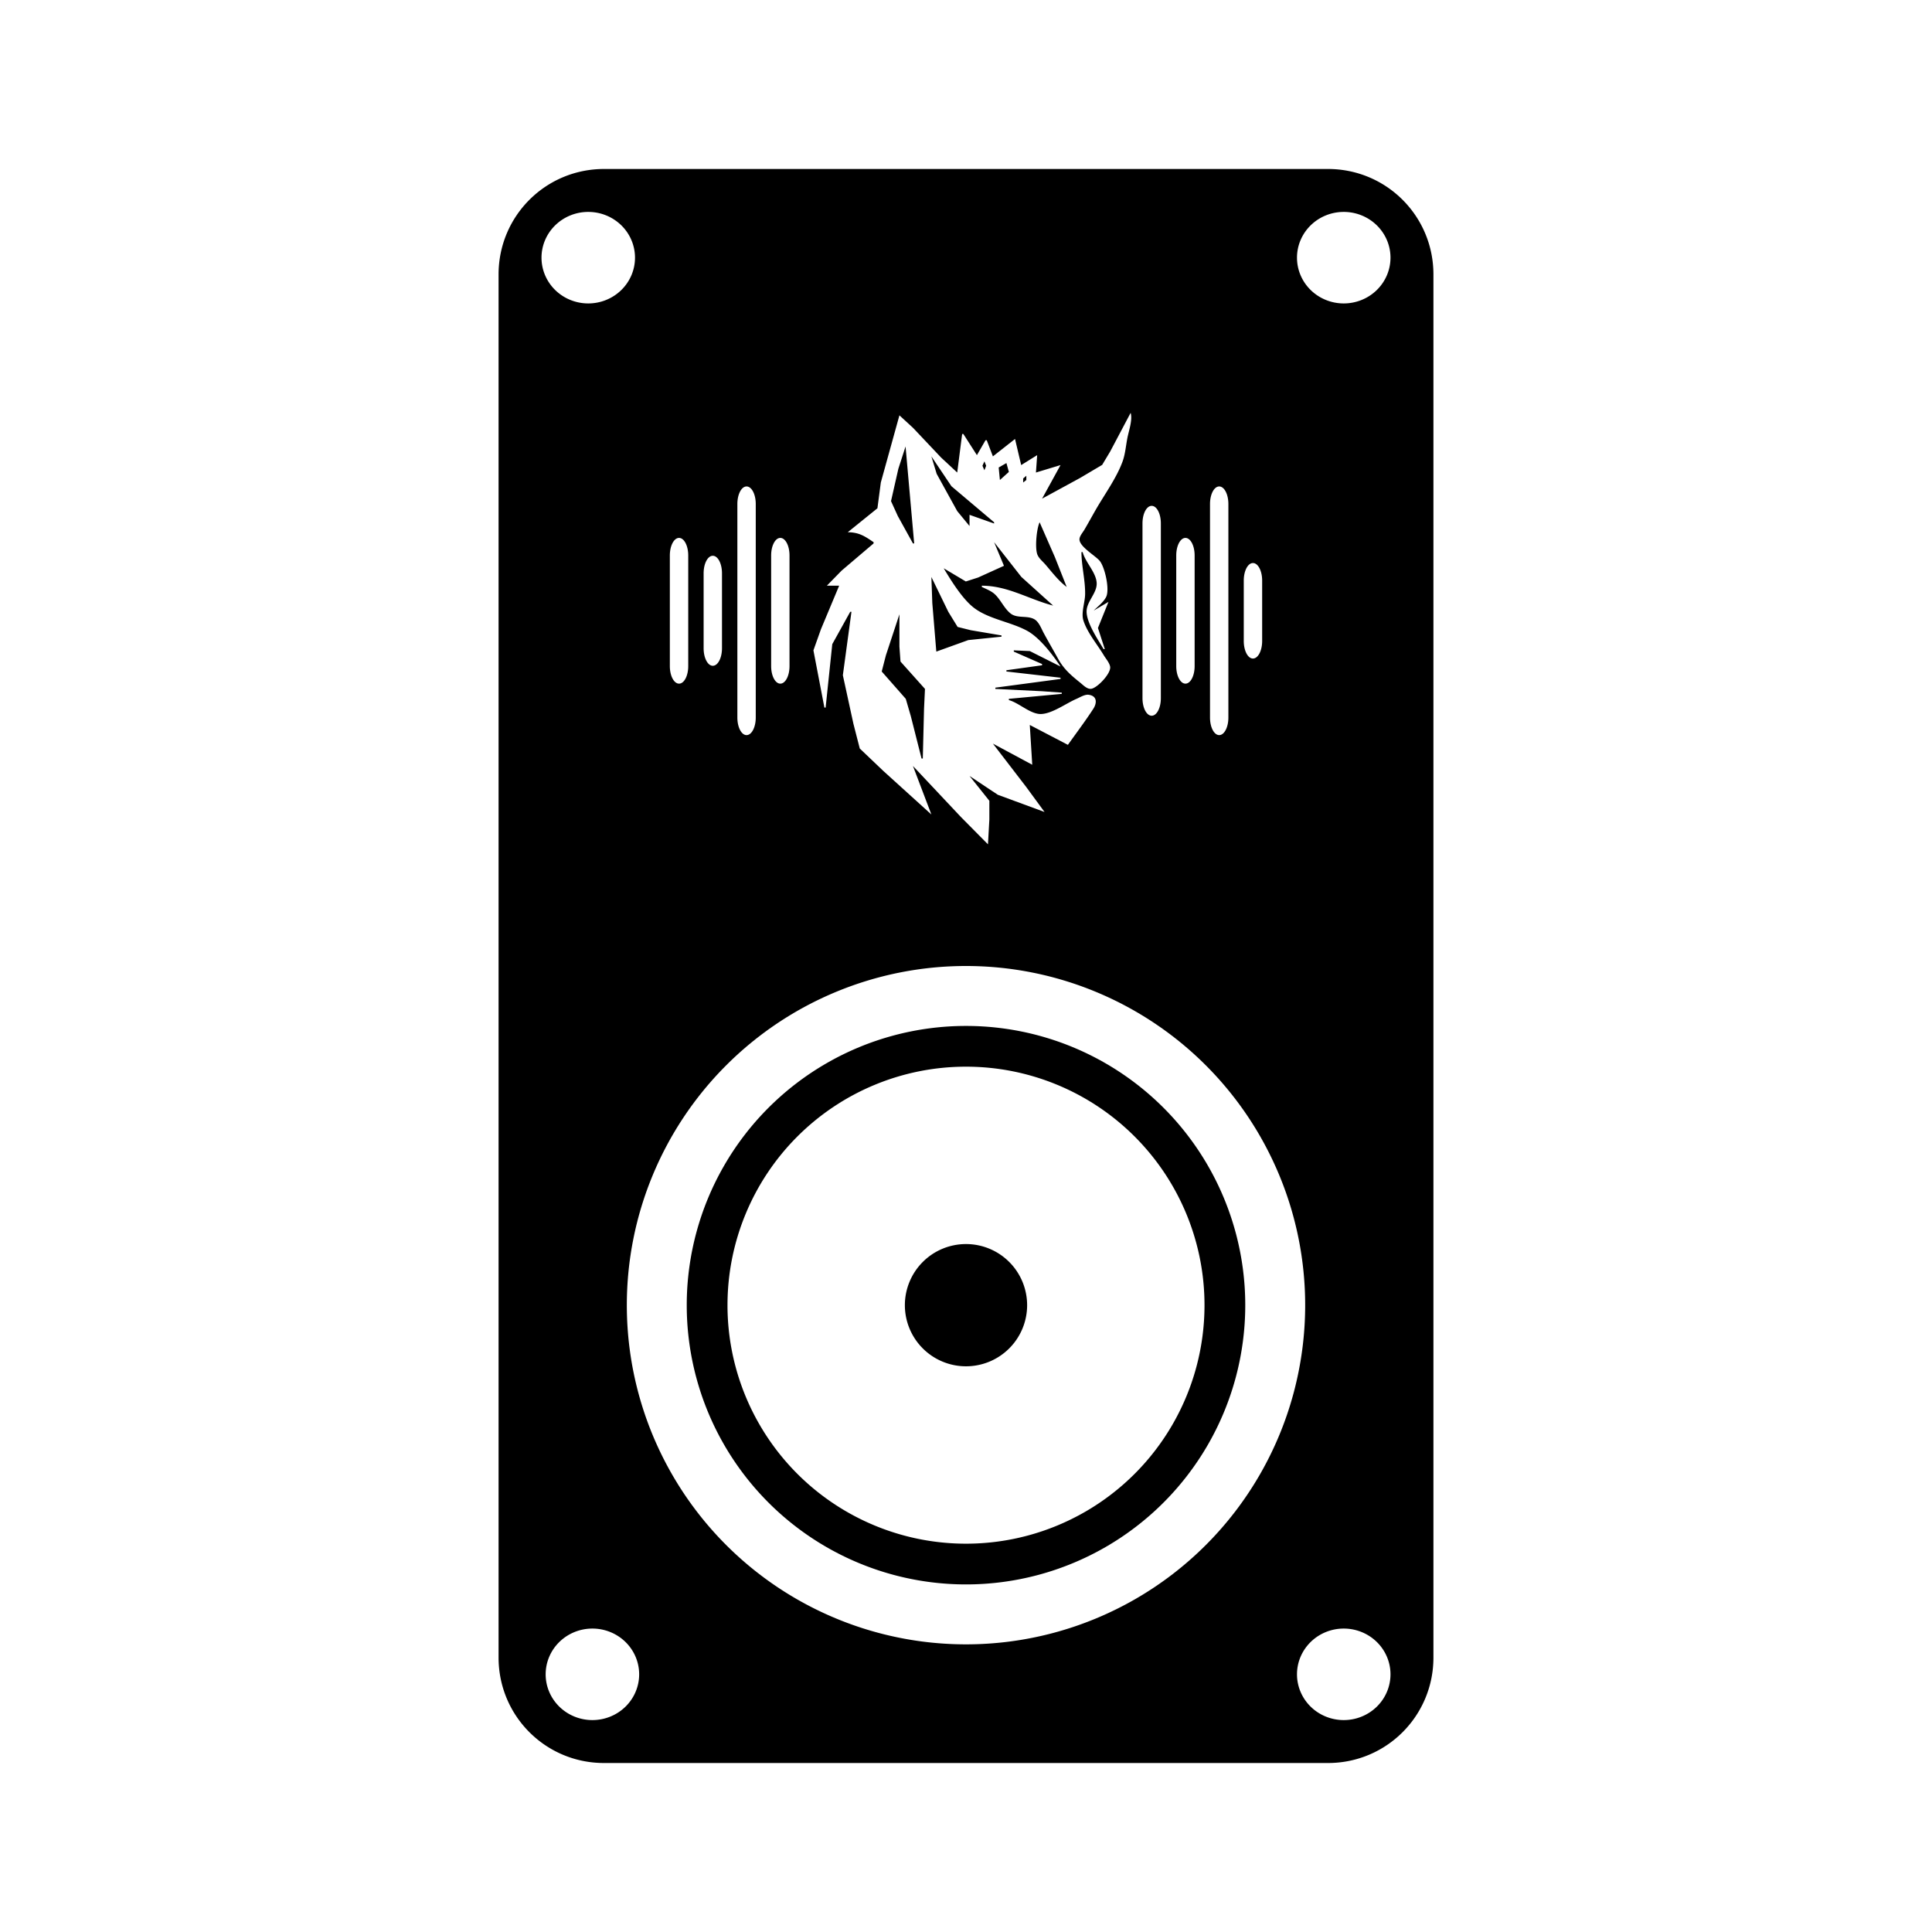 <?xml version="1.0" encoding="UTF-8" standalone="no"?>
<!-- Created with Inkscape (http://www.inkscape.org/) -->

<svg
   width="180"
   height="180"
   viewBox="0 0 180 180"
   version="1.1"
   id="svg1"
   xml:space="preserve"
   inkscape:version="1.4.2 (f4327f4, 2025-05-13)"
   sodipodi:docname="speaker.svg"
   inkscape:export-filename="..\GitHub Repositories\AstroBytee.github.io\itis3135\regallynx.com\GitHub Repositories\AstroBytee.github.io\itis3135\regallynx.com\images\speaker.svg"
   inkscape:export-xdpi="96"
   inkscape:export-ydpi="96"
   xmlns:inkscape="http://www.inkscape.org/namespaces/inkscape"
   xmlns:sodipodi="http://sodipodi.sourceforge.net/DTD/sodipodi-0.dtd"
   xmlns="http://www.w3.org/2000/svg"
   xmlns:svg="http://www.w3.org/2000/svg"><sodipodi:namedview
     id="namedview1"
     pagecolor="#505050"
     bordercolor="#eeeeee"
     borderopacity="1"
     inkscape:showpageshadow="0"
     inkscape:pageopacity="0"
     inkscape:pagecheckerboard="0"
     inkscape:deskcolor="#505050"
     inkscape:document-units="px"
     inkscape:zoom="3.8375966"
     inkscape:cx="87.29422"
     inkscape:cy="70.356535"
     inkscape:window-width="1920"
     inkscape:window-height="1166"
     inkscape:window-x="-11"
     inkscape:window-y="-11"
     inkscape:window-maximized="1"
     inkscape:current-layer="layer1" /><defs
     id="defs1"><inkscape:path-effect
       effect="fillet_chamfer"
       id="path-effect1"
       is_visible="true"
       lpeversion="1"
       nodesatellites_param="F,0,0,1,0,0.309,0,1 @ F,0,0,1,0,0.309,0,1 @ F,0,0,1,0,0.309,0,1 @ F,0,0,1,0,0.309,0,1"
       radius="0"
       unit="px"
       method="auto"
       mode="F"
       chamfer_steps="1"
       flexible="false"
       use_knot_distance="true"
       apply_no_radius="true"
       apply_with_radius="true"
       only_selected="false"
       hide_knots="false" /></defs><g
     inkscape:label="Layer 1"
     inkscape:groupmode="layer"
     id="layer1"><path
       id="path58"
       style="fill-rule:evenodd;stroke:#000000;stroke-width:0;stroke-linecap:square;stroke-linejoin:round"
       d="M 56.277 15.744 C 50.834 15.744 46.451 20.127 46.451 25.57 L 46.451 154.43 C 46.451 159.873 50.834 164.256 56.277 164.256 L 123.723 164.256 C 129.166 164.256 133.549 159.873 133.549 154.43 L 133.549 25.57 C 133.549 20.127 129.166 15.744 123.723 15.744 L 56.277 15.744 z M 54.807 19.744 A 4.355 4.263 0 0 1 59.162 24.008 A 4.355 4.263 0 0 1 54.807 28.27 A 4.355 4.263 0 0 1 50.451 24.008 A 4.355 4.263 0 0 1 54.807 19.744 z M 125.193 19.744 A 4.355 4.263 0 0 1 129.549 24.008 A 4.355 4.263 0 0 1 125.193 28.27 A 4.355 4.263 0 0 1 120.838 24.008 A 4.355 4.263 0 0 1 125.193 19.744 z M 105.338 38.465 C 105.532 39.106 105.172 40.122 105.041 40.781 C 104.899 41.499 104.84 42.295 104.592 42.982 C 104.031 44.535 102.904 46.07 102.082 47.502 C 101.728 48.118 101.389 48.744 101.029 49.355 C 100.887 49.597 100.581 49.943 100.572 50.234 C 100.55 50.929 102.045 51.76 102.455 52.252 C 102.935 52.827 103.406 54.906 103.059 55.611 C 102.816 56.103 102.28 56.501 101.9 56.885 L 103.275 56.074 L 102.293 58.508 L 102.932 60.477 L 102.818 60.477 C 102.292 59.582 101.175 57.956 101.238 56.885 C 101.291 55.996 102.211 55.234 102.176 54.336 C 102.136 53.333 101.126 52.408 100.869 51.439 L 100.756 51.439 C 100.76 52.762 101.121 54.049 101.098 55.379 C 101.084 56.128 100.71 57.09 100.939 57.812 C 101.3 58.948 102.232 60.038 102.84 61.055 C 103.029 61.37 103.352 61.73 103.426 62.098 C 103.551 62.716 102.253 64.083 101.672 64.172 C 101.288 64.231 100.913 63.823 100.641 63.604 C 99.806 62.933 99.121 62.351 98.596 61.402 C 98.146 60.59 97.677 59.788 97.236 58.971 C 97.014 58.559 96.802 57.952 96.383 57.703 C 95.728 57.314 94.777 57.645 94.158 57.16 C 93.569 56.698 93.255 55.916 92.719 55.396 C 92.367 55.056 91.906 54.892 91.475 54.684 L 91.475 54.568 C 93.891 54.568 95.828 55.822 98.119 56.422 L 95.156 53.75 L 92.619 50.514 L 93.537 52.715 L 91.131 53.805 L 89.984 54.174 L 87.922 52.945 C 88.607 54.088 89.644 55.763 90.688 56.588 C 92.071 57.682 94.174 57.932 95.713 58.779 C 96.867 59.415 98.082 61.005 98.807 62.098 L 95.943 60.658 L 94.453 60.592 L 94.453 60.709 L 97.088 61.867 L 97.088 61.982 L 93.766 62.445 L 93.766 62.562 L 98.807 63.141 L 98.807 63.256 L 92.734 64.068 L 92.734 64.184 L 97.088 64.4 L 98.922 64.531 L 98.922 64.646 L 93.994 65.109 L 93.994 65.227 C 94.943 65.484 95.995 66.541 96.975 66.523 C 98.02 66.505 99.343 65.517 100.297 65.109 C 100.632 64.966 101.066 64.677 101.443 64.732 C 102.236 64.849 102.203 65.511 101.861 66.037 C 101.117 67.185 100.285 68.281 99.494 69.396 L 95.943 67.543 L 96.172 71.25 L 92.506 69.281 L 95.621 73.336 L 97.318 75.652 L 92.963 74.047 L 90.328 72.293 L 92.176 74.609 L 92.176 76.348 L 92.047 78.664 L 89.523 76.115 L 85.057 71.365 L 86.775 75.885 L 82.307 71.836 L 80.102 69.736 L 79.51 67.428 L 78.527 62.91 L 79.328 57 L 79.213 57 L 77.541 60.014 L 76.922 65.922 L 76.807 65.922 L 75.785 60.592 L 76.486 58.623 L 78.182 54.568 L 77.037 54.568 L 78.412 53.162 L 81.391 50.629 L 81.391 50.514 C 80.549 49.943 80.036 49.599 78.984 49.586 L 81.748 47.354 L 82.064 44.953 L 83.797 38.697 L 85.059 39.855 L 87.686 42.635 L 89.182 44.025 L 89.641 40.436 L 89.756 40.436 L 91.016 42.404 L 91.818 41.014 L 91.932 41.014 L 92.506 42.52 L 94.568 40.898 L 95.141 43.33 L 96.631 42.404 L 96.516 44.025 L 98.807 43.33 L 97.088 46.459 L 100.641 44.523 L 102.686 43.312 L 103.438 42.057 L 105.338 38.465 z M 84.369 41.594 L 83.697 43.678 L 83.014 46.689 L 83.648 48.08 L 85.057 50.629 L 85.172 50.629 L 84.369 41.594 z M 86.775 42.52 L 87.266 44.143 L 89.182 47.617 L 90.328 49.008 L 90.328 47.965 L 92.619 48.775 L 92.619 48.66 L 88.641 45.299 L 86.775 42.52 z M 91.715 42.982 L 91.533 43.393 L 91.715 43.812 L 91.879 43.393 L 91.715 42.982 z M 93.766 43.143 L 93.045 43.555 L 93.158 44.721 L 93.994 43.969 L 93.766 43.143 z M 95.621 44.326 L 95.326 44.578 L 95.326 44.953 L 95.621 44.721 L 95.621 44.326 z M 69.555 45.322 C 70.029 45.322 70.412 46.05 70.412 46.955 L 70.412 66.855 C 70.412 67.76 70.029 68.488 69.555 68.488 C 69.08 68.488 68.699 67.76 68.699 66.855 L 68.699 46.955 C 68.699 46.05 69.08 45.322 69.555 45.322 z M 113.59 45.322 C 114.064 45.322 114.445 46.05 114.445 46.955 L 114.445 66.855 C 114.445 67.76 114.064 68.488 113.59 68.488 C 113.116 68.488 112.734 67.76 112.734 66.855 L 112.734 46.955 C 112.734 46.05 113.116 45.322 113.59 45.322 z M 107.299 47.129 C 107.773 47.129 108.154 47.857 108.154 48.762 L 108.154 65.049 C 108.154 65.954 107.773 66.682 107.299 66.682 C 106.825 66.682 106.443 65.954 106.443 65.049 L 106.443 48.762 C 106.443 47.857 106.825 47.129 107.299 47.129 z M 96.859 48.66 C 96.579 49.246 96.405 51.049 96.652 51.672 C 96.797 52.035 97.154 52.311 97.402 52.6 C 98.005 53.3 98.639 54.141 99.381 54.684 L 98.281 51.904 L 96.859 48.66 z M 63.266 50.117 C 63.74 50.117 64.121 50.845 64.121 51.75 L 64.121 62.061 C 64.121 62.965 63.74 63.693 63.266 63.693 C 62.791 63.693 62.408 62.965 62.408 62.061 L 62.408 51.75 C 62.408 50.845 62.791 50.117 63.266 50.117 z M 72.701 50.117 C 73.175 50.117 73.557 50.845 73.557 51.75 L 73.557 62.061 C 73.557 62.965 73.175 63.693 72.701 63.693 C 72.227 63.693 71.846 62.965 71.846 62.061 L 71.846 51.75 C 71.846 50.845 72.227 50.117 72.701 50.117 z M 110.445 50.117 C 110.92 50.117 111.301 50.845 111.301 51.75 L 111.301 62.061 C 111.301 62.965 110.92 63.693 110.445 63.693 C 109.971 63.693 109.588 62.965 109.588 62.061 L 109.588 51.75 C 109.588 50.845 109.971 50.117 110.445 50.117 z M 66.41 51.781 C 66.884 51.781 67.266 52.509 67.266 53.414 L 67.266 60.396 C 67.266 61.301 66.884 62.029 66.41 62.029 C 65.936 62.029 65.555 61.301 65.555 60.396 L 65.555 53.414 C 65.555 52.509 65.936 51.781 66.41 51.781 z M 116.734 52.457 C 117.209 52.457 117.592 53.185 117.592 54.09 L 117.592 59.721 C 117.592 60.625 117.209 61.354 116.734 61.354 C 116.26 61.354 115.879 60.625 115.879 59.721 L 115.879 54.09 C 115.879 53.185 116.26 52.457 116.734 52.457 z M 86.775 53.758 L 86.861 56.189 L 87.234 60.709 L 90.213 59.635 L 93.307 59.318 L 93.307 59.201 L 90.443 58.715 L 89.219 58.41 L 88.352 57 L 86.775 53.758 z M 83.797 57.232 L 82.537 61.055 L 82.148 62.562 L 84.389 65.109 L 84.861 66.732 L 85.859 70.672 L 85.975 70.672 L 86.09 66.037 L 86.178 64.184 L 83.898 61.635 L 83.797 60.244 L 83.797 57.232 z M 90 90 A 31.6 31.6 0 0 1 121.6 121.6 A 31.6 31.6 0 0 1 90 153.201 A 31.6 31.6 0 0 1 58.4 121.6 A 31.6 31.6 0 0 1 90 90 z M 55.193 151.73 A 4.355 4.263 0 0 1 59.549 155.992 A 4.355 4.263 0 0 1 55.193 160.256 A 4.355 4.263 0 0 1 50.838 155.992 A 4.355 4.263 0 0 1 55.193 151.73 z M 125.193 151.73 A 4.355 4.263 0 0 1 129.549 155.994 A 4.355 4.263 0 0 1 125.193 160.256 A 4.355 4.263 0 0 1 121.17 157.625 A 4.355 4.263 0 0 1 120.838 155.994 A 4.355 4.263 0 0 1 121.738 153.398 A 4.355 4.263 0 0 1 122.113 152.979 A 4.355 4.263 0 0 1 125.193 151.73 z " /><path
       d="M 90,95.584 A 26.017,26.017 0 0 0 63.982,121.6 26.017,26.017 0 0 0 90,147.617 26.017,26.017 0 0 0 116.018,121.6 26.017,26.017 0 0 0 90,95.584 Z m 0,3.795 A 22.221,22.221 0 0 1 112.221,121.6 22.221,22.221 0 0 1 90,143.822 22.221,22.221 0 0 1 67.779,121.6 22.221,22.221 0 0 1 90,99.379 Z"
       style="fill-rule:evenodd;stroke:#000000;stroke-width:0;stroke-linecap:square;stroke-linejoin:round"
       id="path59" /><path
       d="M 90,115.906 A 5.695,5.695 0 0 0 84.305,121.6 5.695,5.695 0 0 0 90,127.295 5.695,5.695 0 0 0 95.695,121.6 5.695,5.695 0 0 0 90,115.906 Z"
       style="fill-rule:evenodd;stroke:#000000;stroke-width:0;stroke-linecap:square;stroke-linejoin:round"
       id="path60" /></g></svg>
